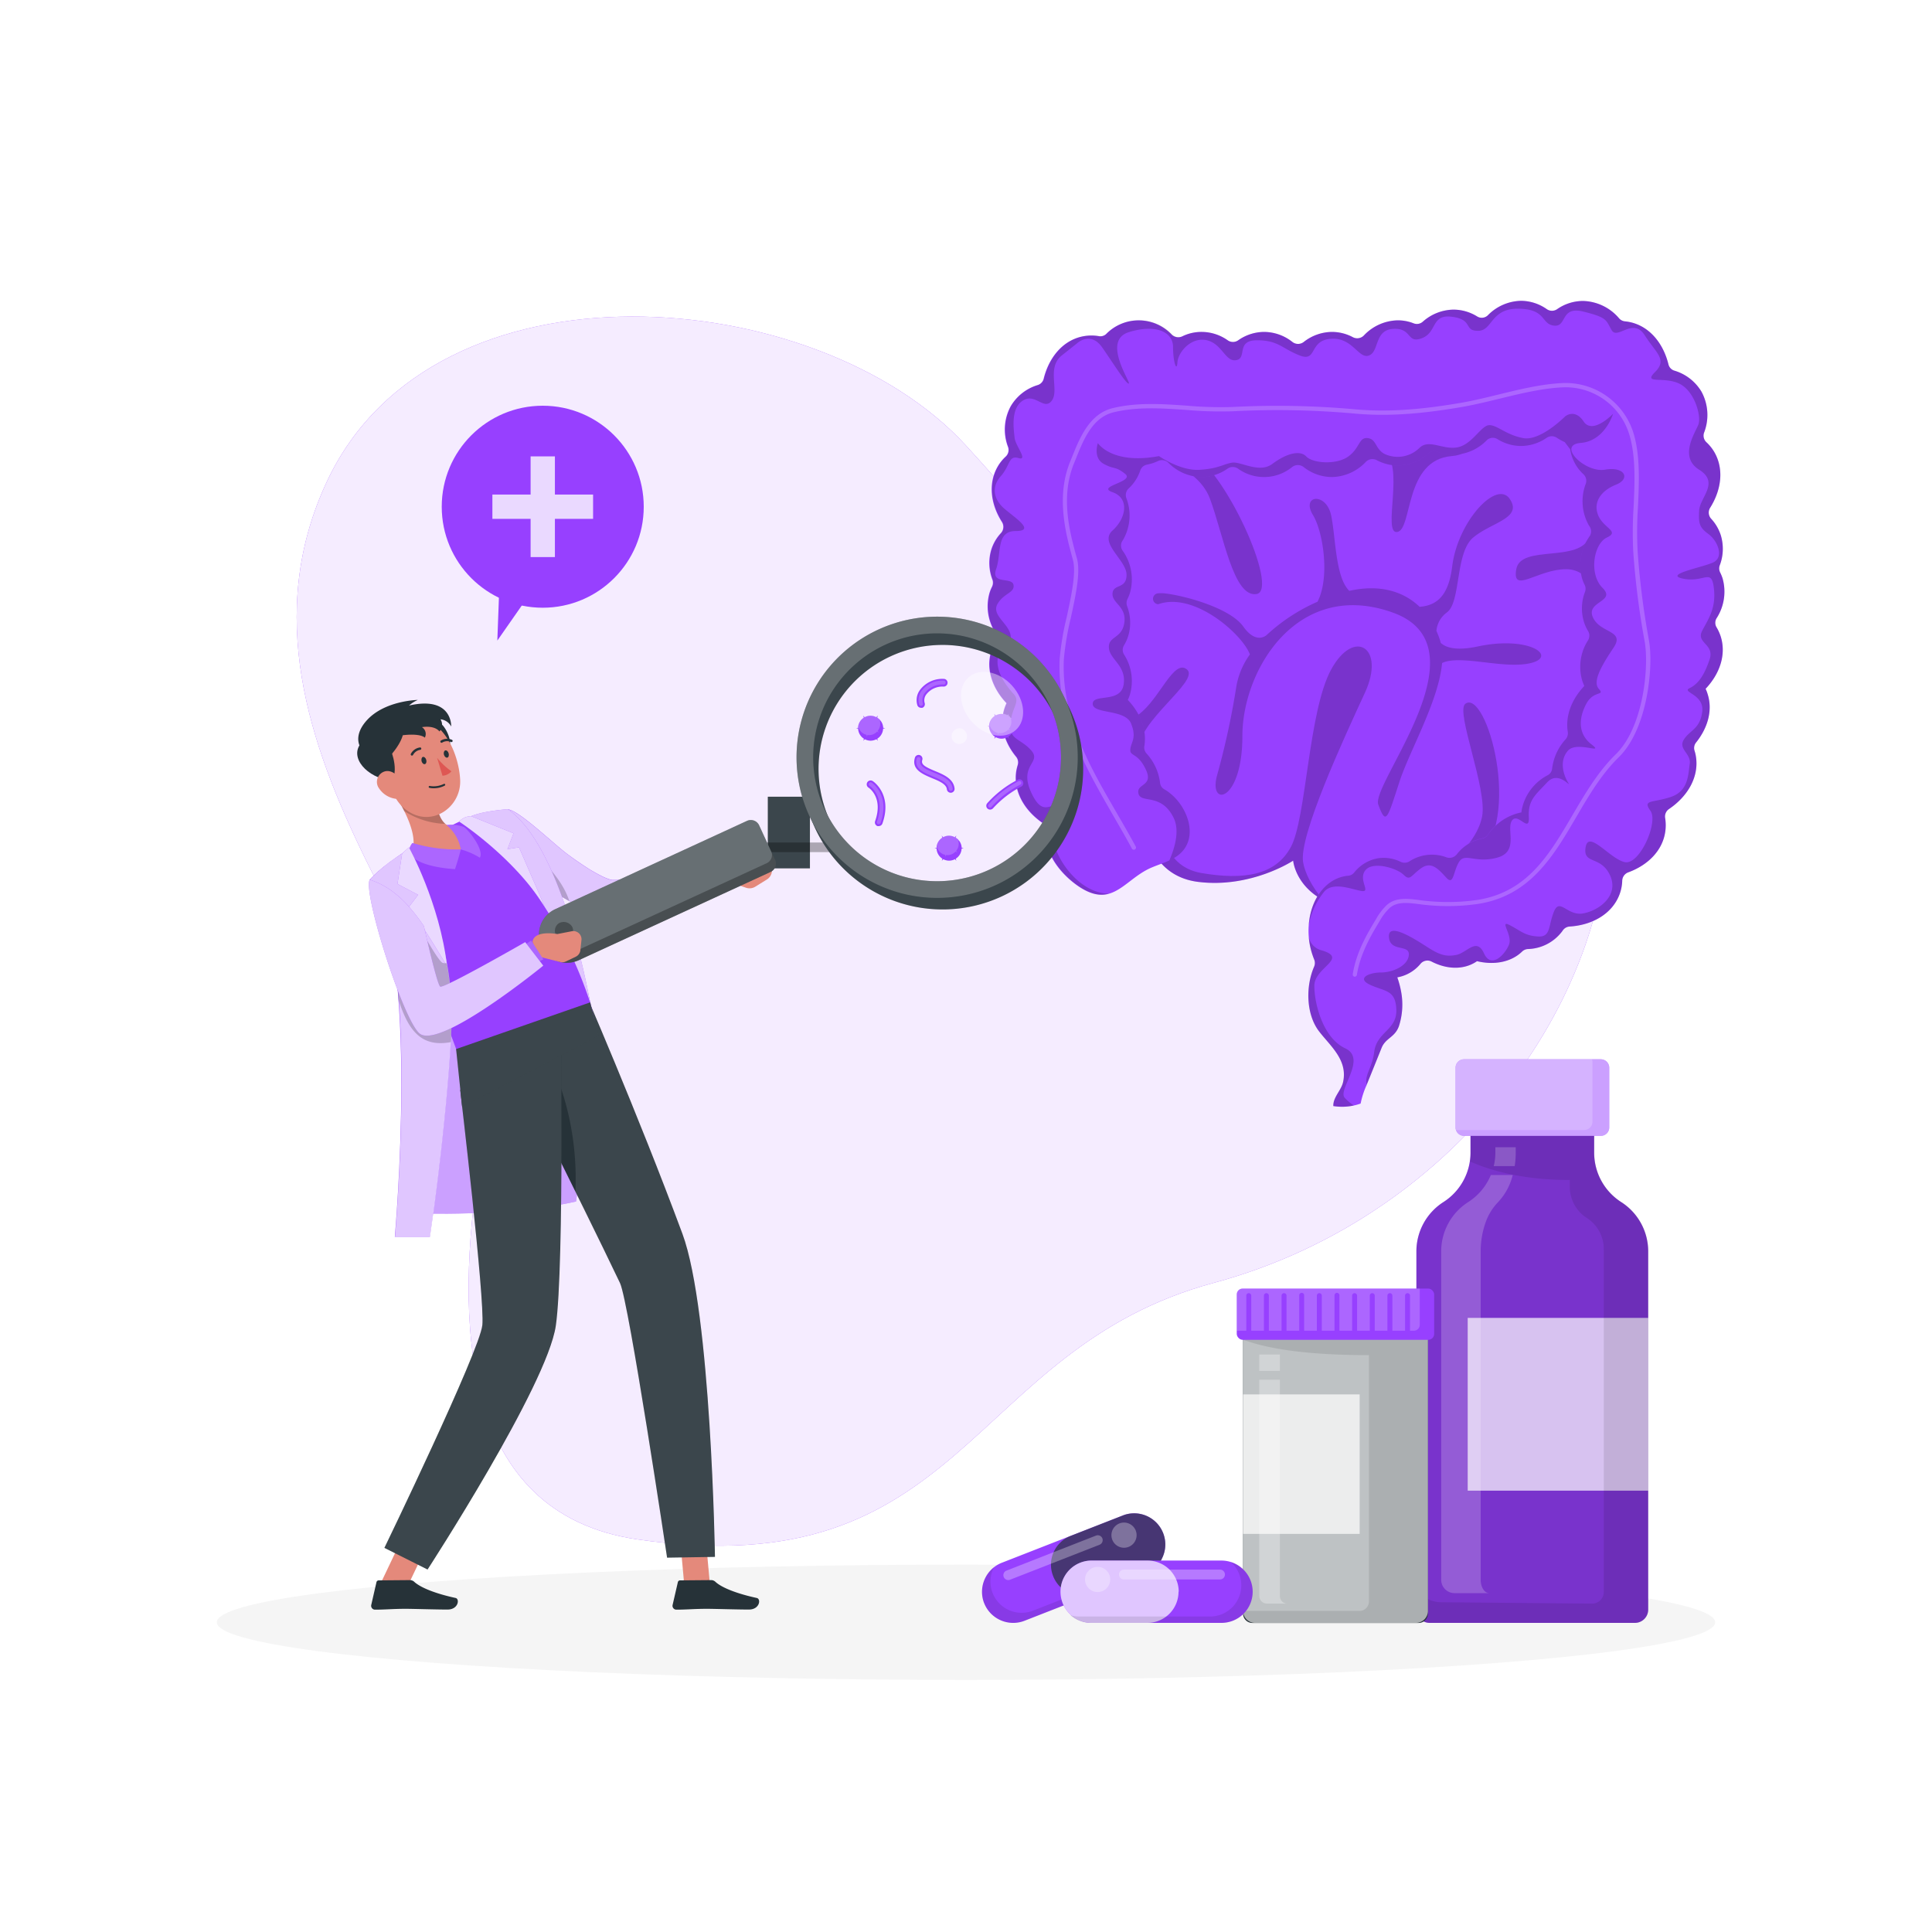 <svg class="animated" id="freepik_stories-gut-health" xmlns="http://www.w3.org/2000/svg" viewBox="0 0 500 500" version="1.1" xmlns:xlink="http://www.w3.org/1999/xlink" xmlns:svgjs="http://svgjs.com/svgjs"><style>svg#freepik_stories-gut-health:not(.animated) .animable {opacity: 0;}svg#freepik_stories-gut-health.animated #freepik--background-simple--inject-538 {animation: 1.5s Infinite  linear wind;animation-delay: 0s;}svg#freepik_stories-gut-health.animated #freepik--speech-bubble--inject-538 {animation: 1.5s Infinite  linear wind;animation-delay: 0s;}svg#freepik_stories-gut-health.animated #freepik--Gut--inject-538 {animation: 1.5s Infinite  linear floating;animation-delay: 0s;}            @keyframes wind {                0% {                    transform: rotate( 0deg );                }                25% {                    transform: rotate( 1deg );                }                75% {                    transform: rotate( -1deg );                }            }                    @keyframes floating {                0% {                    opacity: 1;                    transform: translateY(0px);                }                50% {                    transform: translateY(-10px);                }                100% {                    opacity: 1;                    transform: translateY(0px);                }            }        </style><g id="freepik--background-simple--inject-538" class="animable" style="transform-origin: 246.53px 240.979px;"><path d="M84.65,124.52c27.92-59.45,127-51.06,165.31-9.25s50.7,68.59,85.21,53,78.52-11.44,81,38.16S378.3,314.68,314.12,332,250,410.79,165,398.4c-46.31-6.76-47.36-56.86-40.82-98.3S52.27,193.46,84.65,124.52Z" style="fill: rgb(151, 64, 255); transform-origin: 246.53px 240.979px;" id="elbs5kjple0i" class="animable"></path><g id="el8jipxhq4bwx"><path d="M84.65,124.52c27.92-59.45,127-51.06,165.31-9.25s50.7,68.59,85.21,53,78.52-11.44,81,38.16S378.3,314.68,314.12,332,250,410.79,165,398.4c-46.31-6.76-47.36-56.86-40.82-98.3S52.27,193.46,84.65,124.52Z" style="fill: rgb(255, 255, 255); opacity: 0.9; transform-origin: 246.53px 240.979px;" class="animable"></path></g></g><g id="freepik--Shadow--inject-538" class="animable" style="transform-origin: 250px 419.84px;"><ellipse id="freepik--path--inject-538" cx="250" cy="419.84" rx="193.89" ry="14.92" style="fill: rgb(245, 245, 245); transform-origin: 250px 419.84px;" class="animable"></ellipse></g><g id="freepik--speech-bubble--inject-538" class="animable" style="transform-origin: 140.46px 132.737px;"><g id="elxjuiuhprku"><circle cx="140.46" cy="131.14" r="26.14" style="fill: rgb(151, 64, 255); transform-origin: 140.46px 131.14px; transform: rotate(-76.72deg);" class="animable"></circle></g><g id="elmawfhdsmp6l"><polygon points="153.49 127.99 143.61 127.99 143.61 118.11 137.32 118.11 137.32 127.99 127.43 127.99 127.43 134.28 137.32 134.28 137.32 144.17 143.61 144.17 143.61 134.28 153.49 134.28 153.49 127.99" style="fill: rgb(255, 255, 255); opacity: 0.8; transform-origin: 140.46px 131.14px;" class="animable"></polygon></g><polygon points="129.34 148.77 128.71 165.78 138.45 151.82 129.34 148.77" style="fill: rgb(151, 64, 255); transform-origin: 133.58px 157.275px;" id="elffmk75ear65" class="animable"></polygon></g><g id="freepik--medicines-bottles--inject-538" class="animable" style="transform-origin: 373.325px 347.08px;"><path d="M412.56,298.31V282.55h-32v15.76a15.18,15.18,0,0,1-7,12.78h0a15.14,15.14,0,0,0-7,12.78v92.69A3.44,3.44,0,0,0,370,420h53.1a3.44,3.44,0,0,0,3.44-3.44V323.87a15.15,15.15,0,0,0-7-12.78h0A15.17,15.17,0,0,1,412.56,298.31Z" style="fill: rgb(151, 64, 255); transform-origin: 396.55px 351.275px;" id="elbfvms4mfk54" class="animable"></path><g id="elz0jyqpgbwds"><path d="M426.57,323.86v92.71a3.44,3.44,0,0,1-3.44,3.43H370a3.44,3.44,0,0,1-3.44-3.43V323.86a15.19,15.19,0,0,1,7-12.77,15.17,15.17,0,0,0,6.84-10.51,15.59,15.59,0,0,0,.17-2.28V282.55h32V298.3a15.19,15.19,0,0,0,7,12.79A15.14,15.14,0,0,1,426.57,323.86Z" style="opacity: 0.2; transform-origin: 396.565px 351.275px;" class="animable"></path></g><g id="el96vtuesm1mq"><rect x="379.84" y="341.07" width="46.74" height="44.71" style="fill: rgb(255, 255, 255); opacity: 0.7; transform-origin: 403.21px 363.425px;" class="animable"></rect></g><g id="ellas529ub2u8"><path d="M426.57,323.86v92.71a3.44,3.44,0,0,1-3.44,3.43H370a3.44,3.44,0,0,1-3.44-3.43v-5.44a7.64,7.64,0,0,0,6.38,3.53l39.12.35a3,3,0,0,0,3-3V323.27a9.57,9.57,0,0,0-4.39-8.06,9.57,9.57,0,0,1-4.41-8.06v-1.77c-12.32,0-20.74-2.52-25.82-4.8a15.59,15.59,0,0,0,.17-2.28V286.46h32V298.3a15.19,15.19,0,0,0,7,12.79A15.14,15.14,0,0,1,426.57,323.86Z" style="opacity: 0.1; transform-origin: 396.565px 353.23px;" class="animable"></path></g><g id="el5q3gge4h9lu"><path d="M392,301.79c.06-.4.12-.8.16-1.21.07-.74.11-1.51.11-2.28v-1.4H387v1.4a14.32,14.32,0,0,1-.18,2.28c-.06.41-.15.81-.25,1.21Z" style="fill: rgb(255, 255, 255); opacity: 0.2; transform-origin: 389.42px 299.345px;" class="animable"></path></g><g id="el94q7b60wjfw"><path d="M384.4,316.58a14.47,14.47,0,0,1,3.32-5.49,15.55,15.55,0,0,0,3.77-7h-5.66a15.19,15.19,0,0,1-5.85,7,15.12,15.12,0,0,0-7,12.77v85a3.45,3.45,0,0,0,3.44,3.44h9c-1.23,0-2.22-1.55-2.22-3.44v-85A22.23,22.23,0,0,1,384.4,316.58Z" style="fill: rgb(255, 255, 255); opacity: 0.2; transform-origin: 382.235px 358.195px;" class="animable"></path></g><path d="M416.47,276.33v15.45a2.18,2.18,0,0,1-2.18,2.18H378.88a2.18,2.18,0,0,1-2.07-1.51,1.89,1.89,0,0,1-.11-.67V276.33a2.18,2.18,0,0,1,2.18-2.19h35.41A2.18,2.18,0,0,1,416.47,276.33Z" style="fill: rgb(151, 64, 255); transform-origin: 396.585px 284.05px;" id="elymvcwrsxtzo" class="animable"></path><g id="elzfd9pax4yl"><path d="M416.47,276.33v15.45a2.18,2.18,0,0,1-2.18,2.18H378.88a2.18,2.18,0,0,1-2.07-1.51,1.89,1.89,0,0,1-.11-.67V276.33a2.18,2.18,0,0,1,2.18-2.19h35.41A2.18,2.18,0,0,1,416.47,276.33Z" style="fill: rgb(255, 255, 255); opacity: 0.5; transform-origin: 396.585px 284.05px;" class="animable"></path></g><g id="elmyby0brcb3k"><path d="M412.13,274.83v15.44a2.17,2.17,0,0,1-2.19,2.18H376.81a1.89,1.89,0,0,1-.11-.67V276.33a2.18,2.18,0,0,1,2.18-2.19H412A1.92,1.92,0,0,1,412.13,274.83Z" style="fill: rgb(255, 255, 255); opacity: 0.2; transform-origin: 394.415px 283.295px;" class="animable"></path></g><path d="M321.71,337.6h47.83a0,0,0,0,1,0,0v80a2.42,2.42,0,0,1-2.42,2.42h-43a2.42,2.42,0,0,1-2.42-2.42v-80A0,0,0,0,1,321.71,337.6Z" style="fill: rgb(38, 50, 56); transform-origin: 345.62px 378.81px;" id="elehoot9g9lkc" class="animable"></path><g id="elhz4z34szssj"><path d="M369.54,337.61v79.3a3.09,3.09,0,0,1-3.09,3.09H324.8a3.09,3.09,0,0,1-3.09-3.09v-79.3Z" style="fill: rgb(255, 255, 255); opacity: 0.7; transform-origin: 345.625px 378.805px;" class="animable"></path></g><g id="elq84o6s4m7qd"><rect x="321.71" y="360.87" width="30.17" height="36.1" style="fill: rgb(255, 255, 255); opacity: 0.7; transform-origin: 336.795px 378.92px;" class="animable"></rect></g><g id="el5slj3jrg3ea"><path d="M369.54,338.69v78.22a3.09,3.09,0,0,1-3.09,3.09H324.8a3.09,3.09,0,0,1-3.09-3.09h30.1a2.48,2.48,0,0,0,2.48-2.48V350.71c-23.74,0-31.06-3.65-32.58-3.95v-9Z" style="opacity: 0.1; transform-origin: 345.625px 378.88px;" class="animable"></path></g><rect x="320.07" y="333.48" width="51.09" height="13.26" rx="1.52" style="fill: rgb(151, 64, 255); transform-origin: 345.615px 340.11px;" id="el68glnf3o2p" class="animable"></rect><g id="elhllr1uejr7"><path d="M321.61,333.48a1.53,1.53,0,0,0-1.54,1.52v9.39h2.47v-9.08a.64.64,0,0,1,1.28,0v9.08h3.28v-9.08a.64.64,0,1,1,1.28,0v9.08h3.29v-9.08a.64.64,0,0,1,1.28,0v9.08h3.29v-9.08a.64.64,0,1,1,1.27,0v9.08h3.29v-9.08a.64.64,0,0,1,1.28,0v9.08h3.29v-9.08a.64.64,0,1,1,1.27,0v9.08h3.29v-9.08a.64.64,0,0,1,1.28,0v9.08h3.29v-9.08a.64.64,0,0,1,1.28,0v9.08h3.28v-9.08a.64.64,0,0,1,1.28,0v9.08h3.29v-9.08a.64.64,0,1,1,1.28,0v9.08h1a1.53,1.53,0,0,0,1.52-1.52v-9.39Z" style="fill: rgb(255, 255, 255); opacity: 0.2; transform-origin: 343.75px 338.935px;" class="animable"></path></g><g id="elkocyaymeq98"><rect x="325.9" y="350.55" width="5.33" height="4.24" style="fill: rgb(255, 255, 255); opacity: 0.3; transform-origin: 328.565px 352.67px;" class="animable"></rect></g><g id="el00hfx0blpmzl"><path d="M331.23,413.06v-56H325.9v56a2,2,0,0,0,2,1.95h5.21A1.93,1.93,0,0,1,331.23,413.06Z" style="fill: rgb(255, 255, 255); opacity: 0.3; transform-origin: 329.505px 386.035px;" class="animable"></path></g></g><g id="freepik--Pills--inject-538" class="animable" style="transform-origin: 289.165px 405.825px;"><path d="M254.69,414.87a8.08,8.08,0,0,0,10.46,4.58l31.55-12.34a8.06,8.06,0,0,0-5.88-15l-31.55,12.33a8.08,8.08,0,0,0-4.58,10.45Z" style="fill: rgb(151, 64, 255); transform-origin: 277.857px 405.825px;" id="el99br740jydn" class="animable"></path><g id="elarfxcgbicy4"><path d="M272.55,407.89A8.06,8.06,0,0,0,283,412.47l13.71-5.36a8.06,8.06,0,0,0-5.88-15l-13.7,5.36a8,8,0,0,0-4.57,10.44Z" style="fill: rgb(38, 50, 56); opacity: 0.7; transform-origin: 286.786px 402.336px;" class="animable"></path></g><g id="eldzixwkat82t"><path d="M254.69,414.87a8.08,8.08,0,0,0,10.46,4.58l31.55-12.34a7.94,7.94,0,0,0,4.19-3.76,8,8,0,0,1-2.05,1.17l-31.55,12.34A8.07,8.07,0,0,1,257,406.11a4.81,4.81,0,0,1,.25-.51,8.39,8.39,0,0,0-2.39,3.1A8,8,0,0,0,254.69,414.87Z" style="opacity: 0.1; transform-origin: 277.521px 411.676px;" class="animable"></path></g><g id="elygxdvb81t4e"><path d="M261.41,408.83l23.15-9.05a1.28,1.28,0,0,0,.73-1.65h0a1.28,1.28,0,0,0-1.65-.72l-23.16,9.06a1.26,1.26,0,0,0-.72,1.64h0A1.26,1.26,0,0,0,261.41,408.83Z" style="fill: rgb(255, 255, 255); opacity: 0.3; transform-origin: 272.523px 403.123px;" class="animable"></path></g><g id="elg8y20f95bhq"><path d="M287.86,398.49a3.26,3.26,0,1,0,1.85-4.23A3.27,3.27,0,0,0,287.86,398.49Z" style="fill: rgb(255, 255, 255); opacity: 0.3; transform-origin: 290.895px 397.297px;" class="animable"></path></g><path d="M324.19,411.93a8.07,8.07,0,0,1-8.08,8.07H282.24a8.07,8.07,0,0,1,0-16.13h33.87a8.09,8.09,0,0,1,8.08,8.06Z" style="fill: rgb(151, 64, 255); transform-origin: 299.322px 411.935px;" id="elb8lm68p2k4d" class="animable"></path><g id="eldug0gpw99q4"><path d="M305,411.93A8.06,8.06,0,0,1,297,420H282.24a8.07,8.07,0,0,1,0-16.13H297a8.07,8.07,0,0,1,8.05,8.06Z" style="fill: rgb(255, 255, 255); opacity: 0.7; transform-origin: 289.752px 411.935px;" class="animable"></path></g><g id="el553oz5y3h38"><path d="M324.19,411.93a8.07,8.07,0,0,1-8.08,8.07H282.24a7.94,7.94,0,0,1-5.27-2,7.87,7.87,0,0,0,2.33.35h33.88a8.07,8.07,0,0,0,5.71-13.77,3.89,3.89,0,0,0-.43-.38,8.19,8.19,0,0,1,3.36,2A8,8,0,0,1,324.19,411.93Z" style="opacity: 0.1; transform-origin: 300.58px 412.1px;" class="animable"></path></g><g id="eljl1z5qm03m"><path d="M315.74,408.76H290.87a1.27,1.27,0,0,1-1.27-1.28h0a1.27,1.27,0,0,1,1.27-1.27h24.87a1.27,1.27,0,0,1,1.27,1.27h0A1.27,1.27,0,0,1,315.74,408.76Z" style="fill: rgb(255, 255, 255); opacity: 0.3; transform-origin: 303.305px 407.485px;" class="animable"></path></g><g id="el5g3yd78duyq"><circle cx="284.07" cy="408.76" r="3.26" style="fill: rgb(255, 255, 255); opacity: 0.3; transform-origin: 284.07px 408.76px;" class="animable"></circle></g></g><g id="freepik--Gut--inject-538" class="animable" style="transform-origin: 350.935px 182.139px;"><path d="M418.73,173.87c-9.72,42.88-33.17,60.08-58,61.91-8.6.63-14.37-.74-18.24-2.8-7.3-3.88-7.83-10.24-7.83-10.24s-10.88,7.21-24.6,5.49c-10.73-1.33-13.42-10.82-14.09-14.91a14.19,14.19,0,0,1-.22-1.85c-11.43-11.62-22.3-89.06-8.58-100.87S386.7,99,398.15,99.49,428.46,131,418.73,173.87Z" style="fill: rgb(151, 64, 255); transform-origin: 351.092px 167.628px;" id="elbftgyptvr6n" class="animable"></path><g id="elzzwsdj7nzum"><path d="M353.24,179.28c-5.43,11.76-17.14,37.05-16,43.85.45,2.7,2.26,6.43,5.27,9.85-7.3-3.88-7.83-10.24-7.83-10.24s-10.88,7.21-24.6,5.49c-10.73-1.33-13.42-10.82-14.09-14.91l4.64-.95s-.41,11.75,10.3,13.57,19.16.73,23.17-6.79,4.5-35.07,10.4-45.88S358.67,167.52,353.24,179.28Z" style="opacity: 0.2; transform-origin: 325.499px 200.149px;" class="animable"></path></g><g id="elm8acn2touul"><path d="M294.9,194c-.86-7.06,15.73-17.81,12.3-20.73s-7.15,7.78-12.52,11.63-4.93-3.1-4.93-3.1C288.51,186.44,295.76,201.06,294.9,194Z" style="opacity: 0.2; transform-origin: 298.637px 184.333px;" class="animable"></path></g><g id="elnse0kctlksr"><path d="M313.11,129c3.52,9.39,6.1,25.76,12.1,24.73s-8.5-33.07-17.55-36.79H294.9S309.6,119.65,313.11,129Z" style="opacity: 0.2; transform-origin: 310.761px 135.358px;" class="animable"></path></g><g id="eliepbmuaeer"><path d="M382.41,167.31c-5.19,1.11-8.12.43-9.56-.95-.05-.21-.1-.42-.16-.62a22.92,22.92,0,0,0-.95-2.47,6.64,6.64,0,0,1,2.66-4.73c3.76-2.62,2.12-15.46,6.87-19.43s12.87-5,9.44-10-13.45,5.89-14.88,17.45c-.94,7.67-4,10.14-8.44,10.48-4.17-4-10.29-5.89-18.18-4.13-3.67-3.47-3.54-14.24-4.73-19.61-1.33-6-7.83-5.16-4.68,0,2.65,4.36,4.43,16.22,1.16,22.44a46.87,46.87,0,0,0-13.09,8.55h0s-2.67,2.7-6.1-2.13-15.16-8-20.3-8.59a8.61,8.61,0,0,0-1.89,0,1.41,1.41,0,0,0,.17,2.8c9.44-3.32,21.93,8,23.72,13h0a19.86,19.86,0,0,0-3.52,8.38,201.79,201.79,0,0,1-5,23c-2.21,8.3,6.58,6.87,6.58-10.29s14.3-40.72,38.89-31.94-5.72,44.31-3.72,49.71,2.29,3.88,5.44-5.8c2.58-8,10.2-21,11.07-30.84,4.78-2.29,16.1,1.71,23,0S395.85,164.45,382.41,167.31Z" style="opacity: 0.2; transform-origin: 348.63px 169.592px;" class="animable"></path></g><g id="elumy9ekt0dh"><path d="M379.22,182.14c-2.62,2,5.77,22.06,4.34,29.2s-8.87,12.23-8.87,12.23l5.72-.45s-11.18,11.16,1.43,0S384.59,178.12,379.22,182.14Z" style="opacity: 0.2; transform-origin: 381.335px 204.945px;" class="animable"></path></g><g id="elkyc6ecttxt"><path d="M420.48,145.29c-1.17-1.15-9.07-6.49-9.07-6.49-2.44,7.07-17.84,1.95-19,8.51s5.54,0,12.87,0,8,9,8,9S421.65,146.43,420.48,145.29Z" style="opacity: 0.2; transform-origin: 406.435px 147.555px;" class="animable"></path></g><g id="elub5np30uhjg"><path d="M361.61,137.68c4-.68,1.74-18.64,14.1-19.65s-8.54-16.27-8.54-16.27L358,117C363.79,119.64,357.6,138.36,361.61,137.68Z" style="opacity: 0.2; transform-origin: 368.81px 119.729px;" class="animable"></path></g><path d="M441.41,178.26a9.26,9.26,0,0,1,.54,1.42c1.33,4.2,0,8.73-3,12.47a2.27,2.27,0,0,0-.41,2.11,9.63,9.63,0,0,1,.36,1.5c.84,5.18-2,10.27-7,13.64a2.34,2.34,0,0,0-.95,2.37,11.74,11.74,0,0,1,0,3.6c-.74,4.79-4.47,8.54-9.58,10.4a2.39,2.39,0,0,0-1.54,2.16,10.94,10.94,0,0,1-.78,3.76c-1.93,4.83-6.93,7.73-12.86,8.1a2.32,2.32,0,0,0-1.79,1.08c-.1.13-.19.28-.31.41a11.46,11.46,0,0,1-8.68,4.33,2.35,2.35,0,0,0-1.52.68c-2.81,2.71-7.18,3.54-11.65,2.46l-.19.14c-3.29,2.15-7.57,2-11.49,0a2.34,2.34,0,0,0-2.88.48,10.08,10.08,0,0,1-6.06,3.57,23.1,23.1,0,0,1,1,3.77,18.12,18.12,0,0,1-.6,8.92c-1.06,2.88-3.43,3-4.46,5.55L355,277.53c-.43,1.07-.86,2.12-1.29,3.18,0,.1-.08.22-.13.32a21.88,21.88,0,0,0-1.45,4.57,15.61,15.61,0,0,1-1.74.5,14.42,14.42,0,0,1-5.32.15c-.1-2.24,2-4,2.51-6.15,1.31-5.76-3.28-9.36-6.23-13.22-3.39-4.46-3.43-11.71-1.26-16.69a2.4,2.4,0,0,0,0-1.93,20.29,20.29,0,0,1-1.19-4.25c-.09-.55-.15-1.1-.2-1.64h0a19,19,0,0,1,0-2.92c.45-6.57,4.21-11.91,9.55-12.77a4.72,4.72,0,0,1,.63-.08,2.23,2.23,0,0,0,1.56-.8,10.13,10.13,0,0,1,6.18-3.72,9.9,9.9,0,0,1,5.88.93,2.41,2.41,0,0,0,2.39-.21l.13-.09a10.66,10.66,0,0,1,9.36-.86,2.42,2.42,0,0,0,2.71-.88,10.93,10.93,0,0,1,6.53-4,2.38,2.38,0,0,0,1.51-1.06,13.74,13.74,0,0,1,8.62-5.71c0-.18,0-.35.05-.52a12.91,12.91,0,0,1,6.79-9.12,2.18,2.18,0,0,0,1.1-1.67,13.61,13.61,0,0,1,3.49-7.6,2.37,2.37,0,0,0,.56-1.94c-.66-4.12,1-8.4,4.28-11.86a12.5,12.5,0,0,1-.55-1.41A12.69,12.69,0,0,1,411,165.68a2.32,2.32,0,0,0,0-2.36,10.34,10.34,0,0,1-1.08-2.39,11.88,11.88,0,0,1,.28-7.76,2.34,2.34,0,0,0-.11-1.85,9.94,9.94,0,0,1-.63-1.54,12.85,12.85,0,0,1,1.94-11,2.29,2.29,0,0,0,0-2.51q-.17-.24-.3-.48a12.71,12.71,0,0,1-.7-10.61,2.31,2.31,0,0,0-.62-2.46,10.73,10.73,0,0,1-2.06-2.57,11.24,11.24,0,0,1-1.36-3.88c-.49-.65-.91-1.19-1.4-1.85a14.09,14.09,0,0,1-2.05-1.12,2.34,2.34,0,0,0-2.63,0,11.79,11.79,0,0,1-6.64,2.12,11.61,11.61,0,0,1-6.09-1.77,2.27,2.27,0,0,0-2.79.3,12.32,12.32,0,0,1-8.61,3.74,11.56,11.56,0,0,1-4.09-.77,2.29,2.29,0,0,0-2.35.39,12.15,12.15,0,0,1-8,3.16,11.73,11.73,0,0,1-5.38-1.36,2.39,2.39,0,0,0-2.85.42,12.38,12.38,0,0,1-8.82,3.93,11.86,11.86,0,0,1-7.27-2.58,2.43,2.43,0,0,0-3,0,11.51,11.51,0,0,1-14,.4,2.38,2.38,0,0,0-2.7,0,11.79,11.79,0,0,1-6.74,2.18,12.33,12.33,0,0,1-8.58-3.7,2.38,2.38,0,0,0-2.67-.45,11.19,11.19,0,0,1-2.85.93,2.32,2.32,0,0,0-1.77,1.58,11.56,11.56,0,0,1-.91,2,11.15,11.15,0,0,1-2.05,2.57,2.34,2.34,0,0,0-.64,2.47,12.62,12.62,0,0,1-.69,10.6c-.09.17-.19.32-.29.48a2.27,2.27,0,0,0,0,2.52,12.82,12.82,0,0,1,1.93,11,11.56,11.56,0,0,1-.63,1.54,2.41,2.41,0,0,0-.11,1.86,12,12,0,0,1,.29,7.75,11.1,11.1,0,0,1-1.09,2.4,2.27,2.27,0,0,0,0,2.36,12.68,12.68,0,0,1,1.54,10.37,11.3,11.3,0,0,1-.55,1.4c3.28,3.46,4.94,7.75,4.29,11.86a2.32,2.32,0,0,0,.55,2,13.67,13.67,0,0,1,3.5,7.59,2.18,2.18,0,0,0,1.09,1.68c6,3.4,9.88,13.41,2.69,17.68-.45.27-.9.5-1.37.73-1.45.67-3,1.17-4.45,1.78-4.58,1.88-7.46,5.83-11.28,6.86-2.05.55-4.37.25-7.37-1.66-4.44-2.85-9.51-8.59-8.53-14.16a2.36,2.36,0,0,0-1-2.37c-5-3.36-7.84-8.47-7-13.64a14.7,14.7,0,0,1,.36-1.49,2.31,2.31,0,0,0-.39-2.12c-3.09-3.74-4.38-8.26-3.06-12.48a14.19,14.19,0,0,1,.55-1.41c-3.71-3.91-5.37-8.88-3.93-13.46a11.49,11.49,0,0,1,1.08-2.39,2.25,2.25,0,0,0,0-2.36,12.7,12.7,0,0,1-1.53-10.36,9.78,9.78,0,0,1,.63-1.56,2.38,2.38,0,0,0,.11-1.85,12,12,0,0,1-.29-7.76,11.18,11.18,0,0,1,2.47-4.26,2.38,2.38,0,0,0,.29-2.89c-3-4.7-3.57-10.09-1.1-14.36a10.89,10.89,0,0,1,2.05-2.56,2.33,2.33,0,0,0,.63-2.48,12.67,12.67,0,0,1,.7-10.59,12.18,12.18,0,0,1,7-5.46,2.31,2.31,0,0,0,1.51-1.6c1.35-5.51,4.87-9.77,9.74-10.91a11.45,11.45,0,0,1,4.55-.14,2.17,2.17,0,0,0,1.88-.55,11.79,11.79,0,0,1,17,.16,2.41,2.41,0,0,0,2.7.44A11.23,11.23,0,0,1,311,85.9a11.78,11.78,0,0,1,6.74,2.17,2.35,2.35,0,0,0,2.7,0,11.76,11.76,0,0,1,6.74-2.17,11.92,11.92,0,0,1,7.26,2.57,2.38,2.38,0,0,0,3,0,12,12,0,0,1,7.27-2.57,11.51,11.51,0,0,1,5.38,1.35,2.41,2.41,0,0,0,2.86-.41,12.38,12.38,0,0,1,8.81-3.94,11.14,11.14,0,0,1,4.09.78,2.3,2.3,0,0,0,2.35-.41,12.2,12.2,0,0,1,8-3.14,11.68,11.68,0,0,1,6.08,1.76,2.25,2.25,0,0,0,2.79-.31,12.35,12.35,0,0,1,8.62-3.73A11.73,11.73,0,0,1,400.3,80,2.35,2.35,0,0,0,403,80a11.73,11.73,0,0,1,6.63-2.11A12.64,12.64,0,0,1,419,82.36a2.28,2.28,0,0,0,1.52.8,11.2,11.2,0,0,1,1.52.25c4.88,1.14,8.41,5.4,9.76,10.91a2.23,2.23,0,0,0,1.49,1.59,12.23,12.23,0,0,1,7.06,5.47A12.62,12.62,0,0,1,441,112a2.34,2.34,0,0,0,.64,2.47,11.15,11.15,0,0,1,2.05,2.57c2.46,4.27,1.86,9.65-1.1,14.36a2.37,2.37,0,0,0,.29,2.89,11.44,11.44,0,0,1,2.47,4.26,12,12,0,0,1-.28,7.76,2.3,2.3,0,0,0,.11,1.85,11.17,11.17,0,0,1,.63,1.55A12.66,12.66,0,0,1,444.25,160a2.25,2.25,0,0,0,0,2.36,11.44,11.44,0,0,1,1.08,2.39C446.78,169.38,445.11,174.35,441.41,178.26Z" style="fill: rgb(151, 64, 255); transform-origin: 350.935px 182.139px;" id="elf4jq0h1zc9v" class="animable"></path><g id="eld8eajfcrc5w"><g style="opacity: 0.2; transform-origin: 350.654px 175.944px;" class="animable"><path d="M350.64,252.77h-.08a.56.56,0,0,1-.47-.64c.86-5.44,3.44-10,6-14.22a15.25,15.25,0,0,1,2.9-3.77c2.34-2,5.56-1.56,8.4-1.19.66.09,1.31.17,1.92.22a53.31,53.31,0,0,0,13.29-.31c12.76-2.11,18.39-11.72,24.36-21.91,3.24-5.52,6.59-11.23,11.18-15.72,7.22-7,8.7-22.86,7.47-29.37a206.32,206.32,0,0,1-2.93-23.15,102,102,0,0,1,.09-11.44c.3-6.51.6-13.25-1.13-18.88a17.23,17.23,0,0,0-17.31-12.14c-5.31.26-10.85,1.61-16.21,2.92-3.23.79-6.57,1.6-9.8,2.16-11.08,1.91-19.6,2.44-27.63,1.71a223,223,0,0,0-31.69-.6,101.69,101.69,0,0,1-12-.35c-6.21-.43-12.63-.88-18.79.61-5.48,1.33-7.77,7-9.79,12.07l-.48,1.18c-3.52,8.64-1.09,17.67.51,23.65l.28,1c.94,3.57-.35,9.53-1.6,15.3a73.22,73.22,0,0,0-1.8,10.64c-.73,15,6.64,27.71,13.77,40,1.61,2.79,3.28,5.68,4.83,8.54a.56.56,0,1,1-1,.53c-1.53-2.85-3.2-5.72-4.81-8.51C281,198.69,273.5,185.8,274.24,170.5a73.35,73.35,0,0,1,1.83-10.83c1.22-5.64,2.48-11.47,1.6-14.77l-.27-1c-1.55-5.75-4.13-15.38-.47-24.36l.48-1.18c2-5,4.52-11.27,10.57-12.74,6.32-1.53,12.83-1.08,19.13-.64a99.52,99.52,0,0,0,11.84.35,224,224,0,0,1,31.86.61c7.92.71,16.35.19,27.33-1.7,3.19-.55,6.51-1.36,9.72-2.15,5.41-1.32,11-2.69,16.43-2.95A18.39,18.39,0,0,1,422.72,112c1.79,5.82,1.48,12.66,1.18,19.27a97.72,97.72,0,0,0-.09,11.31,206.37,206.37,0,0,0,2.91,23c1.27,6.71-.28,23.07-7.78,30.39-4.49,4.37-7.8,10-11,15.48-5.84,10-11.87,20.25-25.15,22.44a54.46,54.46,0,0,1-13.56.33c-.63-.05-1.29-.14-2-.23-2.74-.35-5.58-.72-7.53.94a14.13,14.13,0,0,0-2.67,3.49c-2.51,4.12-5,8.58-5.86,13.81A.58.58,0,0,1,350.64,252.77Z" style="fill: rgb(255, 255, 255); transform-origin: 350.654px 175.944px;" id="elt7wczhvq6zf" class="animable"></path></g></g><g id="elowl0sd0cot"><path d="M350.37,286.1a14.42,14.42,0,0,1-5.32.15c-.1-2.24,2-4,2.51-6.15,1.31-5.76-3.28-9.36-6.23-13.22-3.39-4.46-3.43-11.71-1.26-16.69a2.4,2.4,0,0,0,0-1.93,20.29,20.29,0,0,1-1.19-4.25c-.09-.55-.15-1.1-.2-1.64a4.48,4.48,0,0,0,3.37,3.58c7.06,2.11-1.9,4.4-1.9,9.16s2.28,13.54,8,16.2S346.13,282,348,284.1A12.74,12.74,0,0,0,350.37,286.1Z" style="opacity: 0.2; transform-origin: 344.478px 264.399px;" class="animable"></path></g><g id="elwe68jpvaf7"><path d="M413.58,133.29c1.35,3.42,5.73,4.21,2.3,5.81s-4.77,9.43-1.14,13.05-4.4,3.43-2.49,7.63,8.39,3.28,5.34,7.84-5.53,8.75-3.82,10.65-1.33.3-3.24,3.87-2.28,7.71,1.34,10.5-3.81-1-6.1,1.65-1.15,6.21,0,8.16-2.29-3.28-5.34,0-5,4.57-4.77,9-2.86-1.39-4.38.94,1.9,8-3.81,9.57-8.39-1.45-9.92,1.19-1.34,6.06-3.24,4-3.81-4.38-6.49-2.48-2.85,3.43-4.57,1.72-8-3.62-9.91-1.14,1.56,5.72-.94,5.34-7.09-2.43-9.55,0a19.08,19.08,0,0,0-4.15,8.9c.45-6.57,4.21-11.91,9.55-12.77a4.72,4.72,0,0,1,.63-.08,2.23,2.23,0,0,0,1.56-.8,10.13,10.13,0,0,1,6.18-3.72,9.9,9.9,0,0,1,5.88.93,2.41,2.41,0,0,0,2.39-.21l.13-.09a10.66,10.66,0,0,1,9.36-.86,2.42,2.42,0,0,0,2.71-.88,10.93,10.93,0,0,1,6.53-4,2.38,2.38,0,0,0,1.51-1.06,13.74,13.74,0,0,1,8.62-5.71c0-.18,0-.35.05-.52a12.91,12.91,0,0,1,6.79-9.12,2.18,2.18,0,0,0,1.1-1.67,13.61,13.61,0,0,1,3.49-7.6,2.37,2.37,0,0,0,.56-1.94c-.66-4.12,1-8.4,4.28-11.86a12.5,12.5,0,0,1-.55-1.41A12.69,12.69,0,0,1,411,165.68a2.32,2.32,0,0,0,0-2.36,10.34,10.34,0,0,1-1.08-2.39,11.88,11.88,0,0,1,.28-7.76,2.34,2.34,0,0,0-.11-1.85,9.94,9.94,0,0,1-.63-1.54,12.85,12.85,0,0,1,1.94-11,2.29,2.29,0,0,0,0-2.51q-.17-.24-.3-.48a12.71,12.71,0,0,1-.7-10.61,2.31,2.31,0,0,0-.62-2.46,10.73,10.73,0,0,1-2.06-2.57,11.24,11.24,0,0,1-1.36-3.88c-.49-.65-.91-1.19-1.4-1.85a14.09,14.09,0,0,1-2.05-1.12,2.34,2.34,0,0,0-2.63,0,11.79,11.79,0,0,1-6.64,2.12,11.61,11.61,0,0,1-6.09-1.77,2.27,2.27,0,0,0-2.79.3,12.32,12.32,0,0,1-8.61,3.74,11.56,11.56,0,0,1-4.09-.77,2.29,2.29,0,0,0-2.35.39,12.15,12.15,0,0,1-8,3.16,11.73,11.73,0,0,1-5.38-1.36,2.39,2.39,0,0,0-2.85.42,12.38,12.38,0,0,1-8.82,3.93,11.86,11.86,0,0,1-7.27-2.58,2.43,2.43,0,0,0-3,0,11.51,11.51,0,0,1-14,.4,2.38,2.38,0,0,0-2.7,0,11.79,11.79,0,0,1-6.74,2.18,12.33,12.33,0,0,1-8.58-3.7,2.38,2.38,0,0,0-2.67-.45,11.19,11.19,0,0,1-2.85.93,2.32,2.32,0,0,0-1.77,1.58,11.56,11.56,0,0,1-.91,2,11.15,11.15,0,0,1-2.05,2.57,2.34,2.34,0,0,0-.64,2.47,12.62,12.62,0,0,1-.69,10.6c-.09.17-.19.32-.29.48a2.27,2.27,0,0,0,0,2.52,12.82,12.82,0,0,1,1.93,11,11.56,11.56,0,0,1-.63,1.54,2.41,2.41,0,0,0-.11,1.86,12,12,0,0,1,.29,7.75,11.1,11.1,0,0,1-1.09,2.4,2.27,2.27,0,0,0,0,2.36,12.68,12.68,0,0,1,1.54,10.37,11.3,11.3,0,0,1-.55,1.4c3.28,3.46,4.94,7.75,4.29,11.86a2.32,2.32,0,0,0,.55,2,13.67,13.67,0,0,1,3.5,7.59,2.18,2.18,0,0,0,1.09,1.68c6,3.4,9.88,13.41,2.69,17.68-.45.27-.9.5-1.37.73,1.53-3.53,2.73-8,1-11.24-3.24-6.27-8.39-3.42-9-6.08s4-1.78,1.9-6.23-4.18-3.3-4-5.21,1.71-2.87.19-6.67-9.92-2.38-9.92-5.1,7.25-.06,8-5-3.63-6.44-3.82-9.51,3.41-2.29,4-6.51-3.25-5-3.06-7.56,3.63-1,3.63-4.82-7.24-8.2-3.63-11.45,4.4-8.39,0-9.92,5.92-2.66,3.25-4.76-2.67-1-5.53-2.57-1.51-5.37-1.51-5.37,3.6,5.65,15.81,3.36c0,0,5.53,3.86,10.49,3.55s6.1-1.46,8.39-1.85,7.05,2.88,10.48.31,7.06-3.71,8.77-1.91,7.82,2.2,10.87,0,2.68-5,5-4.76,1.91,2.78,4.38,4.1a8.05,8.05,0,0,0,9-1.53c2.49-2.48,6.11.57,9.92-.19s6.1-5.73,8.2-5.73,4.29,2.51,8.77,3.35,10.86-5.63,10.86-5.63,2.49-2.1,4.77,1.33,7.31-1.66,7.62-2c-.12.42-2.28,7.06-8.38,7.55-6.29.51,1.14,7.82,6.3,6.92s6.66,2.36,2.85,3.88S412.25,129.87,413.58,133.29Z" style="opacity: 0.2; transform-origin: 351.582px 173.285px;" class="animable"></path></g><g id="elb3sesx3nae"><path d="M441.41,178.26a9.26,9.26,0,0,1,.54,1.42c1.33,4.2,0,8.73-3,12.47a2.27,2.27,0,0,0-.41,2.11,9.63,9.63,0,0,1,.36,1.5c.84,5.18-2,10.27-7,13.64a2.34,2.34,0,0,0-.95,2.37,11.74,11.74,0,0,1,0,3.6c-.74,4.79-4.47,8.54-9.58,10.4a2.39,2.39,0,0,0-1.54,2.16,10.94,10.94,0,0,1-.78,3.76c-1.93,4.83-6.93,7.73-12.86,8.1a2.32,2.32,0,0,0-1.79,1.08c-.1.13-.19.28-.31.41a11.46,11.46,0,0,1-8.68,4.33,2.35,2.35,0,0,0-1.52.68c-2.81,2.71-7.18,3.54-11.65,2.46l-.19.14c-3.29,2.15-7.57,2-11.49,0a2.34,2.34,0,0,0-2.88.48,10.08,10.08,0,0,1-6.06,3.57,23.1,23.1,0,0,1,1,3.77,18.12,18.12,0,0,1-.6,8.92c-1.06,2.88-3.43,3-4.46,5.55L355,277.53c-.43,1.07-.86,2.12-1.29,3.18-.66-2.53,1.42-4.29,1.93-8.44.65-5.26,5.86-5.63,5.73-10.87s-2.87-4.76-6.68-6.48-.38-3.24,2.67-3.24,7.06-1.72,7.25-4.57-5-.58-5.16-4.74,8.2,1.68,10.69,3.2,4.19,2.11,6.85,1.54,5.16-4.58,7.06-.39,5.54.2,6.49-2.29-2.67-6.47.19-5,3.81,2.71,7.25,2.93,2.66-2.7,4.18-6.43,3.44,1.24,7.63.45,9.29-4.7,6.87-9.88-7.06-2.67-6.3-7.25,6.3,3.06,10.14,3.87,8.74-10.34,6.64-13.28.39-2,5.16-3.55,4.57-5.91,5-8.58-3.05-3.81-1.53-6.29,4.19-2.67,4.77-7.24-5.53-5-3.24-6.11,3.81-3.43,5.15-7.43-3.63-4.19-1.91-7.44,3.62-5.9,3-11.06-2.48-1.33-7.82-2.36,4.19-2.79,7.44-4.12,1.34-5.72-1-7.44-2.6-2.67-2.42-6.09,5.37-7.21,0-10.57-.94-9.65-.18-11.75-.95-8.58-4.95-10.52-9.53.23-6.29-3,.38-4.77-2.67-9.53-7.06,1.33-8.58-1.35-1.14-3.23-7.25-4.76-4.19,4-7.63,3.62S400.3,80,393,79.89s-6.67,5.73-10.48,5.73-1.14-2.87-6.68-3.63S372,86,368,87.52s-2.47-2.68-7.42-2.41S357,91,354.29,92s-4.22-4.78-9.91-4.32-3.44,6.09-8,4.32-5.53-3.94-11.06-3.94-2.48,4.57-5.34,5.14-3.62-4.19-7.63-5.14-7.44,3-7.63,5.71-1.14-.19-1.14-4-4.38-6-11.44-3.81.58,13,0,13.3-3.82-4.92-6.86-9.3-6.49-1.15-6.49-1.15l-4,3.18c-4,3.19-.58,9-2.59,11.7s-4.28-2.11-7.52,0-2.29,7.62-2.1,9.63,3.62,6,1,5.23-2.11,1.91-4.58,4.69-1.91,6,1,8.47,8,5.72,2.86,5.72-3.62,5.72-5.06,9.83,4.1,2,4.49,4.09-2.48,2.1-4.13,4.94,2.79,5,3.36,8-1.71,1-3.05,5,1.91,8.17,3.82,10.27-.39,3.24-.77,7.63,2.49,3.8,5.34,7-3.29,3.7,0,10.87,5.35,1.9,9.16,3.19-2.29,4.82-3.24,8.05S278,231.09,287,231.3h0c-2.05.55-4.37.25-7.37-1.66-4.44-2.85-9.51-8.59-8.53-14.16a2.36,2.36,0,0,0-1-2.37c-5-3.36-7.84-8.47-7-13.64a14.7,14.7,0,0,1,.36-1.49,2.31,2.31,0,0,0-.39-2.12c-3.09-3.74-4.38-8.26-3.06-12.48a14.19,14.19,0,0,1,.55-1.41c-3.71-3.91-5.37-8.88-3.93-13.46a11.49,11.49,0,0,1,1.08-2.39,2.25,2.25,0,0,0,0-2.36,12.7,12.7,0,0,1-1.53-10.36,9.78,9.78,0,0,1,.63-1.56,2.38,2.38,0,0,0,.11-1.85,12,12,0,0,1-.29-7.76,11.18,11.18,0,0,1,2.47-4.26,2.38,2.38,0,0,0,.29-2.89c-3-4.7-3.57-10.09-1.1-14.36a10.89,10.89,0,0,1,2.05-2.56,2.33,2.33,0,0,0,.63-2.48,12.67,12.67,0,0,1,.7-10.59,12.18,12.18,0,0,1,7-5.46,2.31,2.31,0,0,0,1.51-1.6c1.35-5.51,4.87-9.77,9.74-10.91a11.45,11.45,0,0,1,4.55-.14,2.17,2.17,0,0,0,1.88-.55,11.79,11.79,0,0,1,17,.16,2.41,2.41,0,0,0,2.7.44A11.23,11.23,0,0,1,311,85.9a11.78,11.78,0,0,1,6.74,2.17,2.35,2.35,0,0,0,2.7,0,11.76,11.76,0,0,1,6.74-2.17,11.92,11.92,0,0,1,7.26,2.57,2.38,2.38,0,0,0,3,0,12,12,0,0,1,7.27-2.57,11.51,11.51,0,0,1,5.38,1.35,2.41,2.41,0,0,0,2.86-.41,12.38,12.38,0,0,1,8.81-3.94,11.14,11.14,0,0,1,4.09.78,2.3,2.3,0,0,0,2.35-.41,12.2,12.2,0,0,1,8-3.14,11.68,11.68,0,0,1,6.08,1.76,2.25,2.25,0,0,0,2.79-.31,12.35,12.35,0,0,1,8.62-3.73A11.73,11.73,0,0,1,400.3,80,2.35,2.35,0,0,0,403,80a11.73,11.73,0,0,1,6.63-2.11A12.64,12.64,0,0,1,419,82.36a2.28,2.28,0,0,0,1.52.8,11.2,11.2,0,0,1,1.52.25c4.88,1.14,8.41,5.4,9.76,10.91a2.23,2.23,0,0,0,1.49,1.59,12.23,12.23,0,0,1,7.06,5.47A12.62,12.62,0,0,1,441,112a2.34,2.34,0,0,0,.64,2.47,11.15,11.15,0,0,1,2.05,2.57c2.46,4.27,1.86,9.65-1.1,14.36a2.37,2.37,0,0,0,.29,2.89,11.44,11.44,0,0,1,2.47,4.26,12,12,0,0,1-.28,7.76,2.3,2.3,0,0,0,.11,1.85,11.17,11.17,0,0,1,.63,1.55A12.66,12.66,0,0,1,444.25,160a2.25,2.25,0,0,0,0,2.36,11.44,11.44,0,0,1,1.08,2.39C446.78,169.38,445.11,174.35,441.41,178.26Z" style="opacity: 0.2; transform-origin: 350.985px 179.28px;" class="animable"></path></g></g><g id="freepik--Probiotics--inject-538" class="animable" style="transform-origin: 243.2px 199.225px;"><path d="M229.1,188.45l-.55.12a3.24,3.24,0,0,1-1.51,2.61l.16.54-.38-.41a3.34,3.34,0,0,1-1.51.38,3.3,3.3,0,0,1-1.5-.38l-.39.41.16-.54a3.25,3.25,0,0,1-1.5-2.61l-.26-.06h0l-.25-.05.52-.12h0l0-.31a3.25,3.25,0,0,1,1.47-2.29l-.16-.54.39.42a3.08,3.08,0,0,1,3,0l.15-.17.24-.25-.12.4,0,.14.27.19a2.33,2.33,0,0,1,.42.41.41.41,0,0,1,.09.1,3.18,3.18,0,0,1,.73,1.91Z" style="fill: rgb(151, 64, 255); transform-origin: 225.335px 188.46px;" id="elm853tza57ob" class="animable"></path><g id="elmkxndlaiu3p"><path d="M227.14,189.15l.3.4-.45-.22a2.83,2.83,0,0,1-2.49.89l-.2.46,0-.5a2.89,2.89,0,0,1-1.23-.6,3,3,0,0,1-.79-1.11l-.43,0h0l.27-.17,0,0,.09-.06a1.14,1.14,0,0,1-.06-.25,3.25,3.25,0,0,1,1.47-2.29l-.16-.54.39.42a3.08,3.08,0,0,1,3,0l.15-.17a.79.79,0,0,1,.12.15l0,.14.27.19a2.49,2.49,0,0,1,.22.43l.2,0a.41.41,0,0,1,.09.1l-.2.13A2.84,2.84,0,0,1,227.14,189.15Z" style="fill: rgb(255, 255, 255); opacity: 0.2; transform-origin: 224.875px 187.92px;" class="animable"></path></g><path d="M249.41,219.5l-.55.12a3.24,3.24,0,0,1-1.51,2.61l.16.54-.38-.41a3.34,3.34,0,0,1-1.51.38,3.3,3.3,0,0,1-1.5-.38l-.39.41.16-.54a3.25,3.25,0,0,1-1.5-2.61l-.26-.06h0l-.25-.05.52-.12h0l0-.31a3.25,3.25,0,0,1,1.47-2.29l-.16-.54.39.42a3.08,3.08,0,0,1,3,0l.15-.17.24-.25-.12.4,0,.14.27.19a2.33,2.33,0,0,1,.42.41.41.41,0,0,1,.09.1,3.18,3.18,0,0,1,.73,1.91Z" style="fill: rgb(151, 64, 255); transform-origin: 245.645px 219.51px;" id="ele48ql0rjbh4" class="animable"></path><g id="elrajdlxw593"><path d="M247.45,220.2l.3.4-.45-.22a2.83,2.83,0,0,1-2.49.89l-.2.46,0-.5a2.89,2.89,0,0,1-1.23-.6,3,3,0,0,1-.79-1.11l-.43,0h0l.27-.17,0,0,.09-.06a1.14,1.14,0,0,1-.06-.25,3.25,3.25,0,0,1,1.47-2.29l-.16-.54.39.42a3.08,3.08,0,0,1,3,0l.15-.17a.79.79,0,0,1,.12.15l0,.14.27.19a2.49,2.49,0,0,1,.22.43l.2,0a.41.41,0,0,1,.09.1l-.2.13A2.84,2.84,0,0,1,247.45,220.2Z" style="fill: rgb(255, 255, 255); opacity: 0.2; transform-origin: 245.185px 218.97px;" class="animable"></path></g><path d="M263,187.93l-.55.12a3.24,3.24,0,0,1-1.51,2.61l.16.54-.38-.41a3.34,3.34,0,0,1-1.51.38,3.3,3.3,0,0,1-1.5-.38l-.39.41.16-.54a3.25,3.25,0,0,1-1.5-2.61l-.26-.06h0l-.25,0,.52-.12h0l0-.31a3.25,3.25,0,0,1,1.47-2.29l-.16-.54.39.42a3.08,3.08,0,0,1,3,0l.15-.17.24-.25-.12.4,0,.14.27.19a2.33,2.33,0,0,1,.42.41.41.41,0,0,1,.09.1,3.18,3.18,0,0,1,.73,1.91Z" style="fill: rgb(151, 64, 255); transform-origin: 259.235px 187.965px;" id="elqnjlexup5h" class="animable"></path><g id="elahn21rsm02k"><path d="M261.07,188.63l.3.4-.45-.22a2.83,2.83,0,0,1-2.49.89l-.2.46,0-.5a2.89,2.89,0,0,1-1.23-.6,3,3,0,0,1-.79-1.11l-.43,0h0l.27-.17,0,0,.09-.06a1.14,1.14,0,0,1-.06-.25,3.25,3.25,0,0,1,1.47-2.29l-.16-.54.39.42a3.08,3.08,0,0,1,3,0l.15-.17a.79.79,0,0,1,.12.15l0,.14.27.19a2.49,2.49,0,0,1,.22.43l.2,0a.41.41,0,0,1,.09.1l-.2.13A2.84,2.84,0,0,1,261.07,188.63Z" style="fill: rgb(255, 255, 255); opacity: 0.2; transform-origin: 258.805px 187.4px;" class="animable"></path></g><path d="M227.42,213.79a1,1,0,0,1-.33,0,1,1,0,0,1-.61-1.28c2.16-6.09-1.55-8.58-1.71-8.68a1,1,0,0,1,1.08-1.69c.05,0,5.22,3.39,2.51,11A1,1,0,0,1,227.42,213.79Z" style="fill: rgb(151, 64, 255); transform-origin: 226.726px 207.893px;" id="el04u9o3sv3wr4" class="animable"></path><path d="M246.05,205.16a1,1,0,0,1-1-.89c-.15-1.35-2-2.14-3.87-2.9-2.35-1-5.29-2.19-4.42-5.22a1,1,0,1,1,1.92.55c-.32,1.12.54,1.69,3.27,2.83,2.25.93,4.81,2,5.09,4.52a1,1,0,0,1-.89,1.11Z" style="fill: rgb(151, 64, 255); transform-origin: 241.825px 200.267px;" id="el7r9oww2459h" class="animable"></path><path d="M238.36,183.18a1,1,0,0,1-.94-.65,4.44,4.44,0,0,1,.69-4,7.24,7.24,0,0,1,6.12-2.84,1,1,0,0,1,0,2,5.28,5.28,0,0,0-4.48,2,2.53,2.53,0,0,0-.46,2.2,1,1,0,0,1-.58,1.29A1.12,1.12,0,0,1,238.36,183.18Z" style="fill: rgb(151, 64, 255); transform-origin: 241.223px 179.437px;" id="elfnqy46vgifq" class="animable"></path><path d="M256.23,209.52a1,1,0,0,1-.69-.28,1,1,0,0,1,0-1.41,27.46,27.46,0,0,1,7.89-6.06,1,1,0,0,1,1.32.53,1,1,0,0,1-.53,1.31,26,26,0,0,0-7.24,5.6A1,1,0,0,1,256.23,209.52Z" style="fill: rgb(151, 64, 255); transform-origin: 260.039px 205.604px;" id="el6ylr74w12lf" class="animable"></path><g id="elb1jnx0y3vg"><g style="opacity: 0.2; transform-origin: 226.726px 207.874px;" class="animable"><path d="M227.42,213.29l-.17,0a.5.5,0,0,1-.3-.64c2.3-6.5-1.73-9.16-1.9-9.27a.49.49,0,0,1-.16-.69.51.51,0,0,1,.69-.16s4.89,3.18,2.31,10.45A.48.48,0,0,1,227.42,213.29Z" style="fill: rgb(255, 255, 255); transform-origin: 226.726px 207.874px;" id="el5atfsls341t" class="animable"></path></g></g><g id="eleovgo7t2jet"><g style="opacity: 0.2; transform-origin: 241.837px 200.291px;" class="animable"><path d="M246.05,204.66a.49.49,0,0,1-.49-.44c-.18-1.65-2.21-2.49-4.18-3.31-2.28-.95-4.87-2-4.13-4.63a.51.51,0,0,1,.62-.34.5.5,0,0,1,.34.62c-.47,1.66,1,2.38,3.56,3.43,2.13.88,4.54,1.89,4.78,4.12a.5.5,0,0,1-.44.55Z" style="fill: rgb(255, 255, 255); transform-origin: 241.837px 200.291px;" id="elf66v0fpj1t6" class="animable"></path></g></g><g id="elku5n8sao61d"><g style="opacity: 0.2; transform-origin: 241.219px 179.41px;" class="animable"><path d="M238.36,182.68a.49.49,0,0,1-.47-.32,3.94,3.94,0,0,1,.63-3.58,6.75,6.75,0,0,1,5.71-2.63.5.5,0,0,1,0,1,5.78,5.78,0,0,0-4.89,2.19,3.07,3.07,0,0,0-.52,2.67.5.5,0,0,1-.29.64Z" style="fill: rgb(255, 255, 255); transform-origin: 241.219px 179.41px;" id="eldxdbsf9cpm" class="animable"></path></g></g><g id="ely2r3s7v2wx"><g style="opacity: 0.2; transform-origin: 260.032px 205.56px;" class="animable"><path d="M256.23,209a.45.45,0,0,1-.34-.14.49.49,0,0,1,0-.7,26.89,26.89,0,0,1,7.73-6,.5.5,0,0,1,.66.27.49.49,0,0,1-.27.65,26.46,26.46,0,0,0-7.4,5.72A.51.51,0,0,1,256.23,209Z" style="fill: rgb(255, 255, 255); transform-origin: 260.032px 205.56px;" id="el6374yc0hjoo" class="animable"></path></g></g></g><g id="freepik--Character--inject-538" class="animable" style="transform-origin: 186.384px 288.087px;"><path d="M107.38,314s24,1,41.71-3.06c0,0,5.07-38.6,3.13-53.65s-43.34,5.59-43.34,5.59Z" style="fill: rgb(151, 64, 255); transform-origin: 130.021px 282.952px;" id="elpbr2thpmvnc" class="animable"></path><g id="el1xlgn8jr6iq"><path d="M107.38,314s24,1,41.71-3.06c0,0,5.07-38.6,3.13-53.65s-43.34,5.59-43.34,5.59Z" style="fill: rgb(255, 255, 255); opacity: 0.5; transform-origin: 130.021px 282.952px;" class="animable"></path></g><polygon points="177.21 411.5 183.73 410.08 182.31 394.58 175.79 395.99 177.21 411.5" style="fill: rgb(228, 137, 123); transform-origin: 179.76px 403.04px;" id="ells8b5rfsp8s" class="animable"></polygon><path d="M150.49,254.63S165,288,176.61,319.3c7.45,20.1,8.42,83.62,8.42,83.62l-12.39.2s-9.9-66.28-12.18-71.06c-10.25-21.5-31.62-63.89-31.62-63.89Z" style="fill: rgb(38, 50, 56); transform-origin: 156.935px 328.875px;" id="ellbbjtclchut" class="animable"></path><g id="eljxcdnun5myl"><g style="opacity: 0.1; transform-origin: 156.905px 328.875px;" class="animable"><path d="M185,402.92l-12.39.2s-9.9-66.28-12.18-71.06c-3.12-6.54-7.26-15-11.52-23.61.89-19.34-6.1-32.67-6.1-32.67a27.86,27.86,0,0,0-5.75,8.83c-4.79-9.59-8.25-16.44-8.25-16.44l21.65-13.54S165,288,176.6,319.3C184.07,339.4,185,402.92,185,402.92Z" style="fill: rgb(255, 255, 255); transform-origin: 156.905px 328.875px;" id="elxu2pvn4mitl" class="animable"></path></g></g><polygon points="98.17 410.49 104.49 412.61 111.19 398.55 104.86 396.44 98.17 410.49" style="fill: rgb(228, 137, 123); transform-origin: 104.68px 404.525px;" id="elj9etrsbicue" class="animable"></polygon><path d="M145.1,259.41s1,68.22-1.26,83.7-33.19,63.08-33.19,63.08l-11.17-5.6s24.67-51,25.35-57.65-5.73-60.85-5.73-60.85Z" style="fill: rgb(38, 50, 56); transform-origin: 122.4px 332.8px;" id="elwo5mqf4r9x" class="animable"></path><g id="elsz1yecirms"><path d="M119.09,282.09s.24,2,.63,5.39c.52,4.5,1.3,11.35,2.09,18.76,1.65,15.38,3.39,33.09,3,36.7-.67,6.63-25.35,57.65-25.35,57.65l11.17,5.6s30.88-47.6,33.18-63.08,1.27-83.7,1.27-83.7Z" style="fill: rgb(255, 255, 255); opacity: 0.1; transform-origin: 122.385px 332.8px;" class="animable"></path></g><path d="M106.16,408.93,98,409a.59.59,0,0,0-.57.46l-1.36,5.94a1,1,0,0,0,1,1.18c2.62,0,4.53-.21,7.83-.22,2,0,8.14.2,10.94.19s3.19-2.78,2.05-3c-5.13-1.11-9-2.65-10.63-4.13A1.65,1.65,0,0,0,106.16,408.93Z" style="fill: rgb(38, 50, 56); transform-origin: 107.271px 412.755px;" id="eli2p3h0qmx4g" class="animable"></path><path d="M195.47,221.07l-2,.59s-5.86-.65-6.53,2.43l1,3.89,5.14,1.77a2.81,2.81,0,0,0,2.38-.27l3-1.86a2.78,2.78,0,0,0,1-3.66l-.77-1.5A2.8,2.8,0,0,0,195.47,221.07Z" style="fill: rgb(228, 137, 123); transform-origin: 193.36px 225.434px;" id="el56zfeigc456" class="animable"></path><polygon points="184.56 224.05 187.32 222.9 188.77 228.29 186.07 229.17 184.56 224.05" style="fill: rgb(151, 64, 255); transform-origin: 186.665px 226.035px;" id="eli3hhbnln2bj" class="animable"></polygon><g id="elp2myff5wpc"><polygon points="184.56 224.05 187.32 222.9 188.77 228.29 186.07 229.17 184.56 224.05" style="fill: rgb(255, 255, 255); opacity: 0.2; transform-origin: 186.665px 226.035px;" class="animable"></polygon></g><path d="M187.1,229.23c-4.74,1.8-9.5,3.37-14.38,4.73-2.44.68-4.9,1.34-7.44,1.87-.62.14-1.27.27-1.92.39s-1.3.26-2,.34l-1,.15-1.12.1-.56.05c-.24,0-.54,0-.81,0a9.89,9.89,0,0,1-1.5-.15,20.39,20.39,0,0,1-4.64-1.38,40.56,40.56,0,0,1-3.8-1.82,74,74,0,0,1-6.76-4.18c-1.67-1.15-3.28-2.32-4.87-3.53-1.78-1.35-3.51-2.76-5.21-4.23-.7-.6-1.4-1.2-2.09-1.81l2.47-10.3c2.92.29,11.69,8.86,15.51,11.68,1.9,1.41,3.85,2.74,5.76,3.94,1,.59,1.93,1.12,2.85,1.57a13,13,0,0,0,2.44,1c.13,0,.3.08.35.08l.13,0h1.11l.82-.05c.56,0,1.13-.06,1.72-.12l1.76-.18c2.38-.28,4.81-.58,7.25-.94,4.87-.68,14.3-3,14.3-3Z" style="fill: rgb(151, 64, 255); transform-origin: 158.05px 223.16px;" id="el043pfpvjoi6m" class="animable"></path><g id="eld458c2ucpka"><path d="M187.1,229.23c-4.74,1.8-9.5,3.36-14.38,4.73-2.44.67-4.9,1.34-7.44,1.87-.62.14-1.27.27-1.92.39s-1.3.25-2,.34l-1,.15-1.12.1-.56.05c-.24,0-.54,0-.81,0a9.89,9.89,0,0,1-1.5-.15,20.39,20.39,0,0,1-4.64-1.38,40.58,40.58,0,0,1-3.8-1.83l-.56-.31c-2.18-1.2-4.23-2.51-6.2-3.86-1.67-1.15-3.28-2.32-4.87-3.53l-.26-.2c-1.69-1.3-3.33-2.63-4.95-4-.7-.59-1.4-1.19-2.09-1.81l2.47-10.29c2.92.28,11.69,8.86,15.51,11.67,1.9,1.42,3.85,2.75,5.76,3.94,1,.6,1.93,1.13,2.85,1.58a12.71,12.71,0,0,0,2.44,1c.13,0,.3.08.35.08l.13,0h1.11l.82-.06c.56,0,1.13-.06,1.72-.11l1.76-.18c2.38-.28,4.81-.59,7.25-.94,4.87-.69,14.3-3,14.3-3Z" style="fill: rgb(255, 255, 255); opacity: 0.7; transform-origin: 158.05px 223.18px;" class="animable"></path></g><g id="el4ub2w25hbej"><path d="M147.34,233.18c-2.18-1.2-4.23-2.51-6.2-3.86-1.67-1.15-3.28-2.32-4.87-3.53l-.26-.2a17.63,17.63,0,0,1-1.22-7.43S144.59,224.73,147.34,233.18Z" style="opacity: 0.2; transform-origin: 141.053px 225.67px;" class="animable"></path></g><path d="M96.89,227.57a135.19,135.19,0,0,1,10.4,18.16c2.29,4.67,4.27,9.21,6,13.38,4,9.78,6.48,17.49,7.67,20l32.9-14.93c-8.64-39.71-23.16-54.41-23.16-54.41a35.61,35.61,0,0,0-9.65,1.95c-.57.22-1.14.46-1.73.71a132.32,132.32,0,0,0-13.39,7.31c-.81.49-1.62,1-2.4,1.54A29.58,29.58,0,0,0,96.89,227.57Z" style="fill: rgb(151, 64, 255); transform-origin: 125.375px 244.44px;" id="el9v6tmv6hs9g" class="animable"></path><path d="M119.16,219.88a15.09,15.09,0,0,1-12.55.51c1.14-2.74-.16-6.82-2-10.5a48.31,48.31,0,0,0-3.42-5.78l11.68,3.49c.39,2.28,1,4.41,2.38,5.61a4.79,4.79,0,0,0,4.2.91C121,215.22,123,218.08,119.16,219.88Z" style="fill: rgb(228, 137, 123); transform-origin: 111.282px 212.813px;" id="elflsjlhr1uu" class="animable"></path><path d="M119.26,219.83s-.62,2.51-1.51,5.1c-3.11-.18-10.63-1.07-11.91-4.48a3.69,3.69,0,0,1,.9-2.29A39.36,39.36,0,0,0,119.26,219.83Z" style="fill: rgb(151, 64, 255); transform-origin: 112.55px 221.545px;" id="elkbxmms6xg6q" class="animable"></path><path d="M119.26,219.83a19.19,19.19,0,0,1,4.93,2.15c1.23-2.09-3.28-7.67-4.27-8a9.54,9.54,0,0,0-4.37-.46A10.39,10.39,0,0,1,119.26,219.83Z" style="fill: rgb(151, 64, 255); transform-origin: 119.975px 217.711px;" id="el5f4pzxphnxu" class="animable"></path><g id="eli3ukxlu1dwl"><g style="opacity: 0.2; transform-origin: 115.12px 219.186px;" class="animable"><path d="M119.26,219.83s-.62,2.51-1.51,5.1c-3.11-.18-10.63-1.07-11.91-4.48a3.69,3.69,0,0,1,.9-2.29A39.36,39.36,0,0,0,119.26,219.83Z" style="fill: rgb(255, 255, 255); transform-origin: 112.55px 221.545px;" id="elwpn5ysznx7" class="animable"></path><path d="M119.26,219.83a19.19,19.19,0,0,1,4.93,2.15c1.23-2.09-3.28-7.67-4.27-8a9.54,9.54,0,0,0-4.37-.46A10.39,10.39,0,0,1,119.26,219.83Z" style="fill: rgb(255, 255, 255); transform-origin: 119.975px 217.711px;" id="els0gu1jgy4i" class="animable"></path></g></g><g id="el4h4ay8dkhnu"><path d="M115.24,213.21a20.61,20.61,0,0,1-10.64-3.32,48.31,48.31,0,0,0-3.42-5.78l11.68,3.49C113.25,209.88,113.85,212,115.24,213.21Z" style="opacity: 0.2; transform-origin: 108.21px 208.66px;" class="animable"></path></g><path d="M114.63,187.78c1.73,2,3.37,7-.58,6.85S111.66,184.28,114.63,187.78Z" style="fill: rgb(38, 50, 56); transform-origin: 114.086px 190.841px;" id="eltg82607d5" class="animable"></path><path d="M99,198.1c2.19,6.2,3.16,9.93,7.26,12.23,6.18,3.45,13.13-1.75,12.83-8.49-.27-6.06-3.8-15.17-10.68-15.85A9.06,9.06,0,0,0,99,198.1Z" style="fill: rgb(228, 137, 123); transform-origin: 108.777px 198.686px;" id="eljrzx7619ubp" class="animable"></path><path d="M101.89,193,99,186.29s-7.4,2.5-5.53,6c-3.15,3.65,1.35,9,8,9.82,1.94-3.58-.78-9.08-.78-9.08C101.07,193.07,101.48,193.06,101.89,193Z" style="fill: rgb(38, 50, 56); transform-origin: 97.305px 194.2px;" id="elso76wvbcnoj" class="animable"></path><path d="M98.11,204.05a6.15,6.15,0,0,0,4,2.63c2.15.4,3-1.58,2.3-3.52-.67-1.74-2.6-4-4.68-3.56A2.83,2.83,0,0,0,98.11,204.05Z" style="fill: rgb(228, 137, 123); transform-origin: 101.098px 203.138px;" id="elnse2zwvwqkk" class="animable"></path><path d="M109.1,197c.15.52.54.85.87.75s.49-.59.34-1.11-.54-.84-.87-.75S109,196.52,109.1,197Z" style="fill: rgb(38, 50, 56); transform-origin: 109.716px 196.821px;" id="el1mkwpm5fik5" class="animable"></path><path d="M114.89,195.32c.15.51.54.84.88.75s.48-.6.34-1.11-.54-.85-.87-.75S114.75,194.8,114.89,195.32Z" style="fill: rgb(38, 50, 56); transform-origin: 115.502px 195.139px;" id="el1xtym29t2zj" class="animable"></path><path d="M113.12,196.12a18.32,18.32,0,0,0,3.71,3.49,3.18,3.18,0,0,1-2.32,1.14Z" style="fill: rgb(222, 87, 83); transform-origin: 114.975px 198.435px;" id="ela4efwn7rsa8" class="animable"></path><path d="M106.61,195.55a.33.33,0,0,0,.28-.16,2.52,2.52,0,0,1,1.85-1.33.31.31,0,0,0,.29-.33.3.3,0,0,0-.33-.29,3.11,3.11,0,0,0-2.36,1.64.31.31,0,0,0,.12.43A.28.28,0,0,0,106.61,195.55Z" style="fill: rgb(38, 50, 56); transform-origin: 107.664px 194.494px;" id="el75yx6cqbn9u" class="animable"></path><path d="M117,192a.33.33,0,0,0,.12-.14.32.32,0,0,0-.18-.41,3.09,3.09,0,0,0-2.84.21.31.31,0,0,0,.35.52,2.41,2.41,0,0,1,2.26-.15A.3.3,0,0,0,117,192Z" style="fill: rgb(38, 50, 56); transform-origin: 115.551px 191.717px;" id="el5wimbcc40ln" class="animable"></path><path d="M99.76,196.89s3.56-3.32,4.48-6.61c0,0,4.26-.61,5.71.62a2.08,2.08,0,0,0-.75-2.71s3.13-.61,4.53,1.11a2.61,2.61,0,0,0,.27-3.14,3.52,3.52,0,0,1,2.77,1.86s.38-8-10.91-5.43a8.3,8.3,0,0,1,2.28-1.45s-8.56.13-13.22,5.29S93.51,196.33,99.76,196.89Z" style="fill: rgb(38, 50, 56); transform-origin: 104.743px 189.015px;" id="elqcxclj1s0ii" class="animable"></path><path d="M112.25,204a4.85,4.85,0,0,1-1.11-.11.24.24,0,0,1-.19-.29.25.25,0,0,1,.3-.19,5.94,5.94,0,0,0,3.61-.53.26.26,0,0,1,.34.11.25.25,0,0,1-.11.33A6.13,6.13,0,0,1,112.25,204Z" style="fill: rgb(38, 50, 56); transform-origin: 113.084px 203.428px;" id="eljlw9g5jd29" class="animable"></path><polygon points="118.04 271.5 152.74 259.41 154.91 268.07 119.6 286.46 118.04 271.5" style="fill: rgb(38, 50, 56); transform-origin: 136.475px 272.935px;" id="elcoh54kt4rlm" class="animable"></polygon><g id="elnnimdqwgu4"><polygon points="118.04 271.5 152.74 259.41 154.91 268.07 119.6 286.46 118.04 271.5" style="fill: rgb(255, 255, 255); opacity: 0.1; transform-origin: 136.475px 272.935px;" class="animable"></polygon></g><path d="M105.13,220.2s12.63,21.76,11.7,45.08-5.57,54.81-5.57,54.81h-9.08s6.65-73.87-6.5-92.43C95.68,227.66,98.51,224.3,105.13,220.2Z" style="fill: rgb(151, 64, 255); transform-origin: 106.279px 270.145px;" id="elz54lhd8hmar" class="animable"></path><g id="el0w5cgl60sr1b"><path d="M116.87,263.51c0,.59,0,1.18,0,1.77-.06,1.44-.13,2.92-.22,4.42-1.28,22.68-5.35,50.39-5.35,50.39h-9.08s3-33.65,1-61.23c-.3-3.91-.69-7.69-1.22-11.24-1.25-8.53-3.22-15.7-6.24-20,0,0,2.83-3.37,9.45-7.47a101.68,101.68,0,0,1,10.43,29.05c0,.14,0,.28.08.44A72.62,72.62,0,0,1,116.87,263.51Z" style="fill: rgb(255, 255, 255); opacity: 0.7; transform-origin: 106.318px 270.12px;" class="animable"></path></g><path d="M105.83,219.29s8,14.45,9.87,30.77c0,0-6-10.16-9.87-15.35l2.38-3.13-5.34-2.81,1.21-7.91Z" style="fill: rgb(151, 64, 255); transform-origin: 109.285px 234.675px;" id="elqg2sqckounb" class="animable"></path><g id="elrb4ukiranbk"><path d="M105.83,219.29s8,14.45,9.87,30.77c0,0-6-10.16-9.87-15.35l2.38-3.13-5.34-2.81,1.21-7.91Z" style="fill: rgb(255, 255, 255); opacity: 0.8; transform-origin: 109.285px 234.675px;" class="animable"></path></g><g id="elzoxf4amu09c"><path d="M116.87,263.51c0,.59,0,1.18,0,1.77-.06,1.44-.13,2.92-.22,4.42-7.72,1.44-11-3.16-13.47-10.84-.3-3.91-.69-7.69-1.22-11.24l8.61-4.17s3,5.23,3.92,5.71a2.18,2.18,0,0,0,1.11.08c0,.14,0,.28.08.44A72.62,72.62,0,0,1,116.87,263.51Z" style="opacity: 0.2; transform-origin: 109.417px 256.706px;" class="animable"></path></g><path d="M121,211.69a107.33,107.33,0,0,1,31.71,47.72s-6.81-40-21.3-50C131.44,209.45,124,209.87,121,211.69Z" style="fill: rgb(151, 64, 255); transform-origin: 136.855px 234.41px;" id="elswntyd6dh9h" class="animable"></path><g id="elzs7arhoc7s"><path d="M121,211.69a107.33,107.33,0,0,1,31.71,47.72s-6.81-40-21.3-50C131.44,209.45,124,209.87,121,211.69Z" style="fill: rgb(255, 255, 255); opacity: 0.7; transform-origin: 136.855px 234.41px;" class="animable"></path></g><path d="M118.82,212.62S133,221.83,141,234.71l-6.68-15.42-3,.48,1.59-4.11-11-4.44A4.31,4.31,0,0,0,118.82,212.62Z" style="fill: rgb(151, 64, 255); transform-origin: 129.91px 222.965px;" id="elbj1wrrup3ap" class="animable"></path><g id="el7mykmyamieq"><path d="M118.82,212.62S133,221.83,141,234.71l-6.68-15.42-3,.48,1.59-4.11-11-4.44A4.31,4.31,0,0,0,118.82,212.62Z" style="fill: rgb(255, 255, 255); opacity: 0.8; transform-origin: 129.91px 222.965px;" class="animable"></path></g><g id="el4n9cjk9k6bn"><rect x="198.71" y="206.19" width="10.9" height="18.54" style="fill: rgb(38, 50, 56); transform-origin: 204.16px 215.46px; transform: rotate(-114.71deg);" class="animable"></rect></g><g id="elc0plcvbtdos"><rect x="198.71" y="206.19" width="10.9" height="18.54" style="fill: rgb(255, 255, 255); opacity: 0.1; transform-origin: 204.16px 215.46px; transform: rotate(-114.71deg);" class="animable"></rect></g><g id="elg9jyxetwbi"><rect x="196.64" y="218.04" width="18.55" height="2.49" style="opacity: 0.3; transform-origin: 205.915px 219.285px; transform: rotate(-24.775deg);" class="animable"></rect></g><path d="M228.7,165.93A36.39,36.39,0,1,0,277,183.78,36.39,36.39,0,0,0,228.7,165.93Zm1.8,3.92a32.08,32.08,0,1,1-15.72,42.55A32.08,32.08,0,0,1,230.5,169.85Z" style="fill: rgb(38, 50, 56); transform-origin: 243.935px 198.977px;" id="el6zafxp8x04c" class="animable"></path><g id="elhd0amxr28yi"><path d="M228.7,165.93A36.39,36.39,0,1,0,277,183.78,36.39,36.39,0,0,0,228.7,165.93Zm1.8,3.92a32.08,32.08,0,1,1-15.72,42.55A32.08,32.08,0,0,1,230.5,169.85Z" style="fill: rgb(255, 255, 255); opacity: 0.1; transform-origin: 243.935px 198.977px;" class="animable"></path></g><path d="M227.32,162.93a36.39,36.39,0,1,0,48.27,17.84A36.38,36.38,0,0,0,227.32,162.93Zm1.8,3.92a32.07,32.07,0,1,1-15.73,42.55A32.08,32.08,0,0,1,229.12,166.85Z" style="fill: rgb(38, 50, 56); transform-origin: 242.534px 195.985px;" id="el03mu653ml57a" class="animable"></path><g id="elwxcx6q3swx"><path d="M227.32,162.93a36.39,36.39,0,1,0,48.27,17.84A36.38,36.38,0,0,0,227.32,162.93Zm1.8,3.92a32.07,32.07,0,1,1-15.73,42.55A32.08,32.08,0,0,1,229.12,166.85Z" style="fill: rgb(255, 255, 255); opacity: 0.3; transform-origin: 242.534px 195.985px;" class="animable"></path></g><path d="M140.14,244.93h0a7.26,7.26,0,0,0,9.64,3.57l49.63-22.84a2.37,2.37,0,0,0,1.16-3.15l-4.1-8.9a2.37,2.37,0,0,0-3.14-1.17L143.7,235.29A7.26,7.26,0,0,0,140.14,244.93Z" style="fill: rgb(38, 50, 56); transform-origin: 170.131px 230.696px;" id="el1sfydm7wqpt" class="animable"></path><g id="eltf3u63xjsc"><path d="M140.14,244.93h0a7.26,7.26,0,0,0,9.64,3.57l49.63-22.84a2.37,2.37,0,0,0,1.16-3.15l-4.1-8.9a2.37,2.37,0,0,0-3.14-1.17L143.7,235.29A7.26,7.26,0,0,0,140.14,244.93Z" style="fill: rgb(255, 255, 255); opacity: 0.3; transform-origin: 170.131px 230.696px;" class="animable"></path></g><g id="elv9g1hyci6"><path d="M139.71,243.76a8.74,8.74,0,0,0,.42,1.18,7.28,7.28,0,0,0,9.65,3.56l49.63-22.85a2.35,2.35,0,0,0,1.16-3.13l-1-2.26a2.37,2.37,0,0,1-1.15,3.14l-49.63,22.84A7.27,7.27,0,0,1,139.71,243.76Z" style="opacity: 0.3; transform-origin: 170.249px 234.713px;" class="animable"></path></g><g id="el4o36c2semxf"><path d="M144.65,238.92a2.36,2.36,0,1,0,3.47,1A2.57,2.57,0,0,0,144.65,238.92Z" style="opacity: 0.3; transform-origin: 145.964px 240.924px;" class="animable"></path></g><g id="el8yxwej0rgj8"><path d="M250.61,175.34c-2.87,2.59-2.45,7.73.94,11.49s8.46,4.7,11.33,2.11,2.45-7.73-.94-11.49S253.48,172.75,250.61,175.34Z" style="fill: rgb(255, 255, 255); opacity: 0.4; transform-origin: 256.745px 182.14px;" class="animable"></path></g><g id="elrjmegdvswes"><path d="M247.37,188.75a2,2,0,1,0,2.38.45A1.76,1.76,0,0,0,247.37,188.75Z" style="fill: rgb(255, 255, 255); opacity: 0.4; transform-origin: 248.264px 190.504px;" class="animable"></path></g><path d="M144.24,241.73s-6-1.13-6.42,2l1.31,3.76,5.87,1.48a2.08,2.08,0,0,0,1.41-.13L149,247.6a2.12,2.12,0,0,0,1.2-1.68l.28-2.6A2.11,2.11,0,0,0,148,241Z" style="fill: rgb(228, 137, 123); transform-origin: 144.157px 245.001px;" id="elika4qmtnrs" class="animable"></path><polygon points="138.94 249.13 140.62 248.27 137.47 243.4 135.79 244.54 138.94 249.13" style="fill: rgb(151, 64, 255); transform-origin: 138.205px 246.265px;" id="elx6pagqpqq3p" class="animable"></polygon><g id="elsjtiblgtw8d"><polygon points="138.94 249.13 140.62 248.27 137.47 243.4 135.79 244.54 138.94 249.13" style="fill: rgb(255, 255, 255); opacity: 0.2; transform-origin: 138.205px 246.265px;" class="animable"></polygon></g><path d="M95.68,227.66c-1.8,3.28,8.67,36.39,12.92,39.82,5.28,4.25,32-17.57,32-17.57l-4.68-6.09s-21.13,12.12-22,11.5-4.21-15.63-4.21-15.63-3.65-5.61-7.53-8.51A20,20,0,0,0,95.68,227.66Z" style="fill: rgb(151, 64, 255); transform-origin: 118.037px 247.845px;" id="elcw1v0i0j97" class="animable"></path><g id="elqt1vohjxrxr"><path d="M95.68,227.66c-1.8,3.28,8.67,36.39,12.92,39.82,5.28,4.25,32-17.57,32-17.57l-4.68-6.09s-21.13,12.12-22,11.5-4.21-15.63-4.21-15.63-3.65-5.61-7.53-8.51A20,20,0,0,0,95.68,227.66Z" style="fill: rgb(255, 255, 255); opacity: 0.7; transform-origin: 118.037px 247.845px;" class="animable"></path></g><path d="M184.16,408.93,176,409a.58.58,0,0,0-.57.46l-1.37,5.94a1,1,0,0,0,1,1.18c2.62,0,4.53-.21,7.83-.22,2,0,8.14.2,10.94.19s3.19-2.78,2-3c-5.13-1.11-9-2.65-10.63-4.13A1.63,1.63,0,0,0,184.16,408.93Z" style="fill: rgb(38, 50, 56); transform-origin: 185.254px 412.755px;" id="elskx81i9shdo" class="animable"></path></g><defs>     <filter id="active" height="200%">         <feMorphology in="SourceAlpha" result="DILATED" operator="dilate" radius="2"></feMorphology>                <feFlood flood-color="#32DFEC" flood-opacity="1" result="PINK"></feFlood>        <feComposite in="PINK" in2="DILATED" operator="in" result="OUTLINE"></feComposite>        <feMerge>            <feMergeNode in="OUTLINE"></feMergeNode>            <feMergeNode in="SourceGraphic"></feMergeNode>        </feMerge>    </filter>    <filter id="hover" height="200%">        <feMorphology in="SourceAlpha" result="DILATED" operator="dilate" radius="2"></feMorphology>                <feFlood flood-color="#ff0000" flood-opacity="0.5" result="PINK"></feFlood>        <feComposite in="PINK" in2="DILATED" operator="in" result="OUTLINE"></feComposite>        <feMerge>            <feMergeNode in="OUTLINE"></feMergeNode>            <feMergeNode in="SourceGraphic"></feMergeNode>        </feMerge>            <feColorMatrix type="matrix" values="0   0   0   0   0                0   1   0   0   0                0   0   0   0   0                0   0   0   1   0 "></feColorMatrix>    </filter></defs></svg>